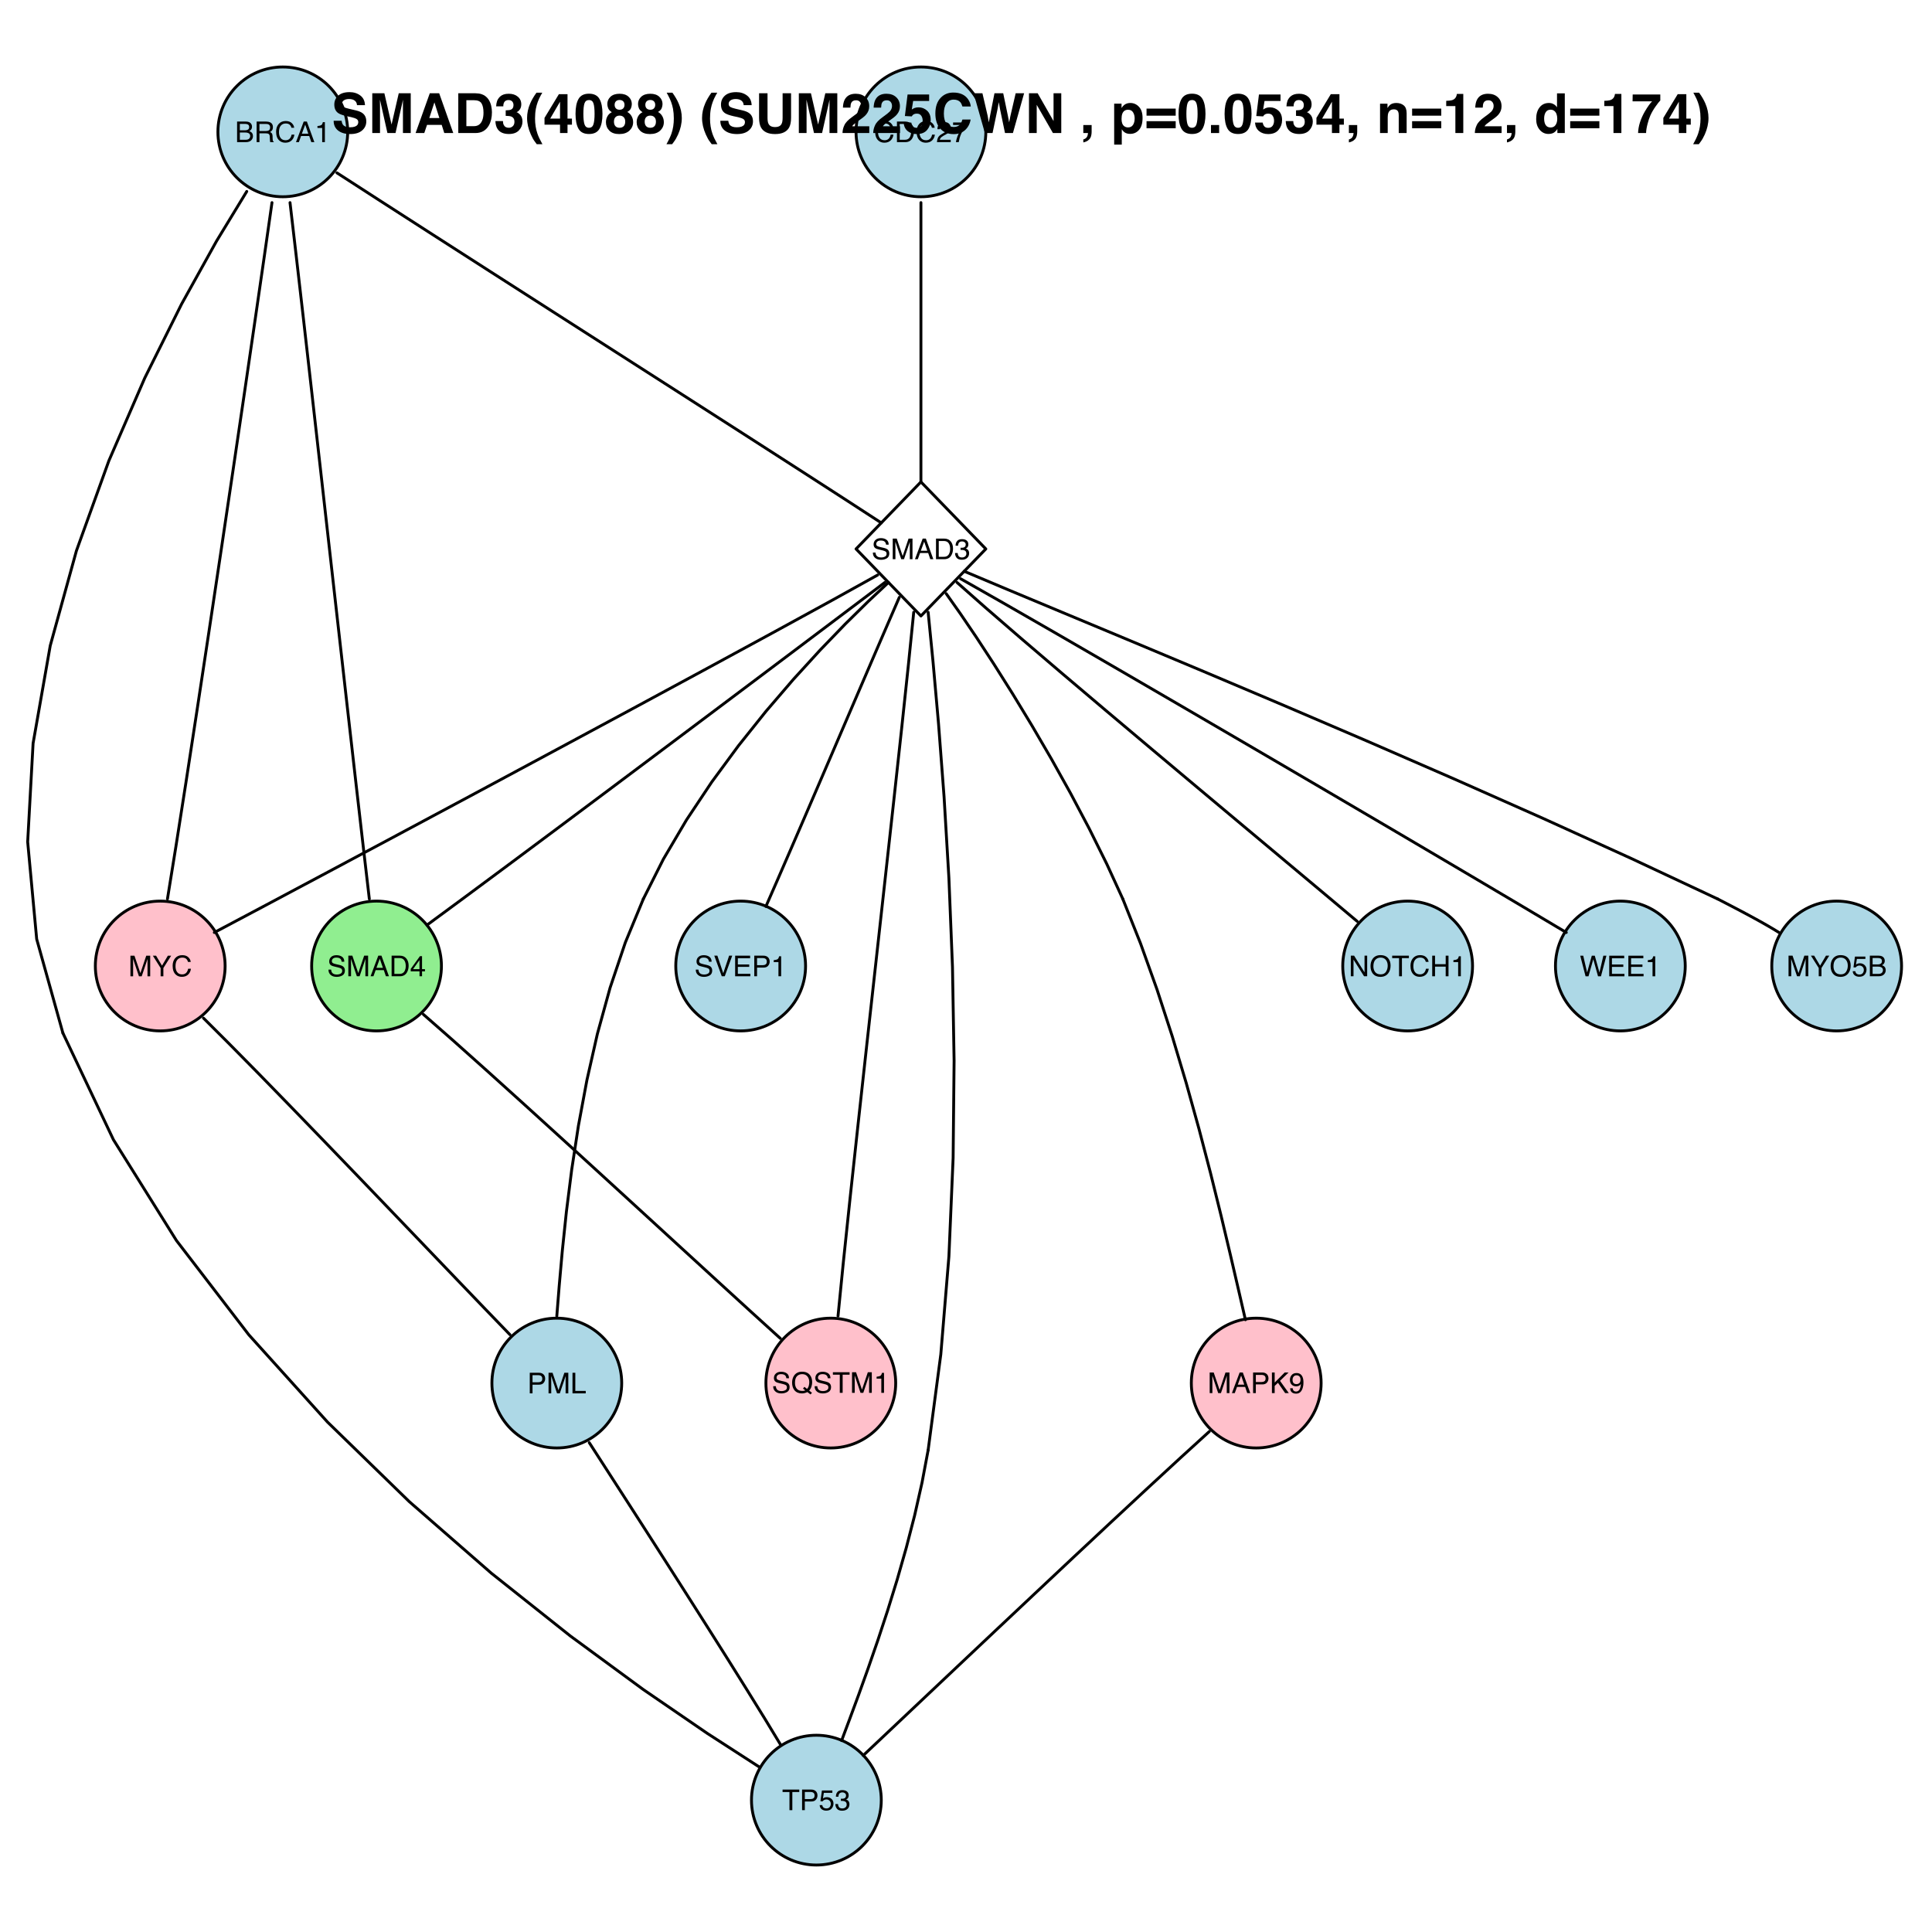 <?xml version="1.0" encoding="UTF-8"?>
<svg xmlns="http://www.w3.org/2000/svg" xmlns:xlink="http://www.w3.org/1999/xlink" width="504pt" height="504pt" viewBox="0 0 504 504" version="1.1">
<defs>
<g>
<symbol overflow="visible" id="glyph0-0">
<path style="stroke:none;" d="M 0.234 0 L 0.234 -5.375 L 4.5 -5.375 L 4.5 0 Z M 3.828 -0.672 L 3.828 -4.703 L 0.906 -4.703 L 0.906 -0.672 Z "/>
</symbol>
<symbol overflow="visible" id="glyph0-1">
<path style="stroke:none;" d="M 2.594 -3.094 C 2.895 -3.094 3.129 -3.141 3.297 -3.234 C 3.566 -3.359 3.703 -3.598 3.703 -3.953 C 3.703 -4.305 3.562 -4.539 3.281 -4.656 C 3.113 -4.727 2.875 -4.766 2.562 -4.766 L 1.266 -4.766 L 1.266 -3.094 Z M 2.828 -0.625 C 3.273 -0.625 3.594 -0.754 3.781 -1.016 C 3.906 -1.172 3.969 -1.363 3.969 -1.594 C 3.969 -1.988 3.789 -2.254 3.438 -2.391 C 3.258 -2.473 3.016 -2.516 2.703 -2.516 L 1.266 -2.516 L 1.266 -0.625 Z M 0.547 -5.375 L 2.859 -5.375 C 3.484 -5.375 3.93 -5.188 4.203 -4.812 C 4.359 -4.582 4.438 -4.32 4.438 -4.031 C 4.438 -3.695 4.336 -3.422 4.141 -3.203 C 4.047 -3.086 3.906 -2.984 3.719 -2.891 C 3.988 -2.785 4.191 -2.664 4.328 -2.531 C 4.566 -2.301 4.688 -1.977 4.688 -1.562 C 4.688 -1.219 4.578 -0.906 4.359 -0.625 C 4.035 -0.207 3.523 0 2.828 0 L 0.547 0 Z "/>
</symbol>
<symbol overflow="visible" id="glyph0-2">
<path style="stroke:none;" d="M 3.062 -2.906 C 3.406 -2.906 3.676 -2.973 3.875 -3.109 C 4.07 -3.242 4.172 -3.492 4.172 -3.859 C 4.172 -4.234 4.031 -4.492 3.75 -4.641 C 3.602 -4.711 3.406 -4.75 3.156 -4.75 L 1.391 -4.75 L 1.391 -2.906 Z M 0.656 -5.375 L 3.141 -5.375 C 3.547 -5.375 3.883 -5.312 4.156 -5.188 C 4.656 -4.957 4.906 -4.535 4.906 -3.922 C 4.906 -3.598 4.836 -3.332 4.703 -3.125 C 4.578 -2.926 4.395 -2.766 4.156 -2.641 C 4.363 -2.555 4.52 -2.441 4.625 -2.297 C 4.727 -2.16 4.789 -1.938 4.812 -1.625 L 4.828 -0.906 C 4.836 -0.695 4.852 -0.547 4.875 -0.453 C 4.926 -0.273 5.004 -0.164 5.109 -0.125 L 5.109 0 L 4.219 0 C 4.195 -0.039 4.176 -0.098 4.156 -0.172 C 4.145 -0.242 4.133 -0.391 4.125 -0.609 L 4.078 -1.5 C 4.066 -1.852 3.938 -2.086 3.688 -2.203 C 3.551 -2.266 3.336 -2.297 3.047 -2.297 L 1.391 -2.297 L 1.391 0 L 0.656 0 Z "/>
</symbol>
<symbol overflow="visible" id="glyph0-3">
<path style="stroke:none;" d="M 2.828 -5.516 C 3.516 -5.516 4.047 -5.332 4.422 -4.969 C 4.797 -4.613 5.004 -4.207 5.047 -3.75 L 4.328 -3.75 C 4.242 -4.102 4.082 -4.379 3.844 -4.578 C 3.602 -4.773 3.27 -4.875 2.844 -4.875 C 2.312 -4.875 1.883 -4.688 1.562 -4.312 C 1.238 -3.945 1.078 -3.379 1.078 -2.609 C 1.078 -1.984 1.223 -1.473 1.516 -1.078 C 1.805 -0.691 2.242 -0.5 2.828 -0.5 C 3.359 -0.5 3.766 -0.707 4.047 -1.125 C 4.191 -1.332 4.301 -1.613 4.375 -1.969 L 5.094 -1.969 C 5.031 -1.406 4.82 -0.93 4.469 -0.547 C 4.039 -0.086 3.461 0.141 2.734 0.141 C 2.109 0.141 1.586 -0.047 1.172 -0.422 C 0.609 -0.922 0.328 -1.691 0.328 -2.734 C 0.328 -3.523 0.535 -4.176 0.953 -4.688 C 1.41 -5.238 2.035 -5.516 2.828 -5.516 Z M 2.688 -5.516 Z "/>
</symbol>
<symbol overflow="visible" id="glyph0-4">
<path style="stroke:none;" d="M 3.328 -2.203 L 2.516 -4.578 L 1.641 -2.203 Z M 2.125 -5.375 L 2.953 -5.375 L 4.906 0 L 4.109 0 L 3.562 -1.609 L 1.438 -1.609 L 0.859 0 L 0.109 0 Z M 2.5 -5.375 Z "/>
</symbol>
<symbol overflow="visible" id="glyph0-5">
<path style="stroke:none;" d="M 0.719 -3.703 L 0.719 -4.203 C 1.188 -4.254 1.516 -4.332 1.703 -4.438 C 1.891 -4.551 2.031 -4.812 2.125 -5.219 L 2.656 -5.219 L 2.656 0 L 1.953 0 L 1.953 -3.703 Z "/>
</symbol>
<symbol overflow="visible" id="glyph0-6">
<path style="stroke:none;" d="M 2.625 -0.625 C 2.875 -0.625 3.078 -0.648 3.234 -0.703 C 3.516 -0.797 3.75 -0.977 3.938 -1.25 C 4.07 -1.469 4.176 -1.742 4.25 -2.078 C 4.281 -2.273 4.297 -2.461 4.297 -2.641 C 4.297 -3.305 4.16 -3.82 3.891 -4.188 C 3.629 -4.562 3.207 -4.75 2.625 -4.75 L 1.328 -4.75 L 1.328 -0.625 Z M 0.609 -5.375 L 2.781 -5.375 C 3.52 -5.375 4.094 -5.109 4.5 -4.578 C 4.863 -4.109 5.047 -3.504 5.047 -2.766 C 5.047 -2.191 4.938 -1.676 4.719 -1.219 C 4.344 -0.406 3.691 0 2.766 0 L 0.609 0 Z "/>
</symbol>
<symbol overflow="visible" id="glyph0-7">
<path style="stroke:none;" d="M 0.234 0 C 0.254 -0.445 0.344 -0.836 0.5 -1.172 C 0.664 -1.504 0.988 -1.812 1.469 -2.094 L 2.156 -2.5 C 2.477 -2.676 2.703 -2.828 2.828 -2.953 C 3.023 -3.16 3.125 -3.395 3.125 -3.656 C 3.125 -3.957 3.031 -4.195 2.844 -4.375 C 2.664 -4.562 2.426 -4.656 2.125 -4.656 C 1.664 -4.656 1.352 -4.484 1.188 -4.141 C 1.094 -3.953 1.039 -3.695 1.031 -3.375 L 0.359 -3.375 C 0.367 -3.832 0.453 -4.203 0.609 -4.484 C 0.898 -4.992 1.406 -5.25 2.125 -5.25 C 2.719 -5.25 3.156 -5.086 3.438 -4.766 C 3.719 -4.441 3.859 -4.082 3.859 -3.688 C 3.859 -3.27 3.707 -2.91 3.406 -2.609 C 3.238 -2.43 2.938 -2.223 2.5 -1.984 L 1.984 -1.703 C 1.754 -1.566 1.566 -1.441 1.422 -1.328 C 1.18 -1.117 1.031 -0.883 0.969 -0.625 L 3.828 -0.625 L 3.828 0 Z "/>
</symbol>
<symbol overflow="visible" id="glyph0-8">
<path style="stroke:none;" d="M 3.906 -5.141 L 3.906 -4.578 C 3.738 -4.41 3.516 -4.125 3.234 -3.719 C 2.961 -3.312 2.719 -2.875 2.5 -2.406 C 2.289 -1.957 2.129 -1.547 2.016 -1.172 C 1.953 -0.922 1.863 -0.531 1.75 0 L 1.016 0 C 1.18 -1 1.547 -1.992 2.109 -2.984 C 2.441 -3.566 2.797 -4.066 3.172 -4.484 L 0.281 -4.484 L 0.281 -5.141 Z "/>
</symbol>
<symbol overflow="visible" id="glyph0-9">
<path style="stroke:none;" d="M 1.047 -1.734 C 1.066 -1.43 1.141 -1.18 1.266 -0.984 C 1.504 -0.629 1.926 -0.453 2.531 -0.453 C 2.812 -0.453 3.062 -0.492 3.281 -0.578 C 3.719 -0.723 3.938 -0.992 3.938 -1.391 C 3.938 -1.68 3.844 -1.891 3.656 -2.016 C 3.469 -2.129 3.176 -2.234 2.781 -2.328 L 2.062 -2.5 C 1.582 -2.602 1.242 -2.719 1.047 -2.844 C 0.711 -3.07 0.547 -3.41 0.547 -3.859 C 0.547 -4.336 0.711 -4.727 1.047 -5.031 C 1.379 -5.344 1.848 -5.5 2.453 -5.5 C 3.016 -5.5 3.492 -5.363 3.891 -5.094 C 4.285 -4.82 4.484 -4.391 4.484 -3.797 L 3.797 -3.797 C 3.766 -4.078 3.688 -4.297 3.562 -4.453 C 3.344 -4.734 2.969 -4.875 2.438 -4.875 C 2.008 -4.875 1.703 -4.781 1.516 -4.594 C 1.328 -4.414 1.234 -4.207 1.234 -3.969 C 1.234 -3.707 1.344 -3.52 1.562 -3.406 C 1.707 -3.32 2.031 -3.223 2.531 -3.109 L 3.281 -2.938 C 3.645 -2.852 3.926 -2.738 4.125 -2.594 C 4.469 -2.344 4.641 -1.977 4.641 -1.5 C 4.641 -0.906 4.422 -0.477 3.984 -0.219 C 3.555 0.031 3.055 0.156 2.484 0.156 C 1.816 0.156 1.297 -0.016 0.922 -0.359 C 0.535 -0.691 0.348 -1.148 0.359 -1.734 Z M 2.516 -5.516 Z "/>
</symbol>
<symbol overflow="visible" id="glyph0-10">
<path style="stroke:none;" d="M 0.547 -5.375 L 1.594 -5.375 L 3.141 -0.828 L 4.672 -5.375 L 5.703 -5.375 L 5.703 0 L 5 0 L 5 -3.172 C 5 -3.273 5 -3.453 5 -3.703 C 5.008 -3.961 5.016 -4.238 5.016 -4.531 L 3.484 0 L 2.766 0 L 1.234 -4.531 L 1.234 -4.359 C 1.234 -4.234 1.234 -4.035 1.234 -3.766 C 1.242 -3.492 1.25 -3.297 1.25 -3.172 L 1.25 0 L 0.547 0 Z "/>
</symbol>
<symbol overflow="visible" id="glyph0-11">
<path style="stroke:none;" d="M 1.938 0.141 C 1.32 0.141 0.875 -0.023 0.594 -0.359 C 0.312 -0.703 0.172 -1.117 0.172 -1.609 L 0.859 -1.609 C 0.891 -1.266 0.957 -1.02 1.062 -0.875 C 1.227 -0.594 1.535 -0.453 1.984 -0.453 C 2.328 -0.453 2.602 -0.547 2.812 -0.734 C 3.02 -0.922 3.125 -1.16 3.125 -1.453 C 3.125 -1.805 3.016 -2.055 2.797 -2.203 C 2.578 -2.348 2.27 -2.422 1.875 -2.422 C 1.832 -2.422 1.785 -2.422 1.734 -2.422 C 1.691 -2.422 1.648 -2.422 1.609 -2.422 L 1.609 -3 C 1.672 -2.988 1.723 -2.984 1.766 -2.984 C 1.816 -2.984 1.867 -2.984 1.922 -2.984 C 2.172 -2.984 2.375 -3.02 2.531 -3.094 C 2.812 -3.227 2.953 -3.473 2.953 -3.828 C 2.953 -4.086 2.859 -4.285 2.672 -4.422 C 2.484 -4.566 2.27 -4.641 2.031 -4.641 C 1.594 -4.641 1.289 -4.492 1.125 -4.203 C 1.031 -4.047 0.977 -3.816 0.969 -3.516 L 0.312 -3.516 C 0.312 -3.898 0.391 -4.234 0.547 -4.516 C 0.816 -4.992 1.285 -5.234 1.953 -5.234 C 2.492 -5.234 2.91 -5.113 3.203 -4.875 C 3.492 -4.645 3.641 -4.305 3.641 -3.859 C 3.641 -3.535 3.551 -3.27 3.375 -3.062 C 3.27 -2.945 3.129 -2.852 2.953 -2.781 C 3.234 -2.707 3.453 -2.562 3.609 -2.344 C 3.766 -2.125 3.844 -1.859 3.844 -1.547 C 3.844 -1.047 3.676 -0.641 3.344 -0.328 C 3.008 -0.016 2.539 0.141 1.938 0.141 Z "/>
</symbol>
<symbol overflow="visible" id="glyph0-12">
<path style="stroke:none;" d="M 2.469 -1.859 L 2.469 -4.219 L 0.797 -1.859 Z M 2.484 0 L 2.484 -1.281 L 0.188 -1.281 L 0.188 -1.922 L 2.594 -5.25 L 3.141 -5.25 L 3.141 -1.859 L 3.906 -1.859 L 3.906 -1.281 L 3.141 -1.281 L 3.141 0 Z "/>
</symbol>
<symbol overflow="visible" id="glyph0-13">
<path style="stroke:none;" d="M 0.156 -5.375 L 1 -5.375 L 2.547 -2.781 L 4.078 -5.375 L 4.938 -5.375 L 2.906 -2.156 L 2.906 0 L 2.188 0 L 2.188 -2.156 Z M 2.547 -5.375 Z "/>
</symbol>
<symbol overflow="visible" id="glyph0-14">
<path style="stroke:none;" d="M 0.562 -5.375 L 1.422 -5.375 L 4.141 -1.016 L 4.141 -5.375 L 4.828 -5.375 L 4.828 0 L 4.016 0 L 1.266 -4.344 L 1.266 0 L 0.562 0 Z M 2.656 -5.375 Z "/>
</symbol>
<symbol overflow="visible" id="glyph0-15">
<path style="stroke:none;" d="M 2.891 -5.516 C 3.836 -5.516 4.535 -5.207 4.984 -4.594 C 5.348 -4.125 5.531 -3.52 5.531 -2.781 C 5.531 -1.977 5.328 -1.312 4.922 -0.781 C 4.441 -0.156 3.758 0.156 2.875 0.156 C 2.051 0.156 1.398 -0.113 0.922 -0.656 C 0.504 -1.188 0.297 -1.852 0.297 -2.656 C 0.297 -3.383 0.473 -4.004 0.828 -4.516 C 1.297 -5.18 1.984 -5.516 2.891 -5.516 Z M 2.953 -0.5 C 3.598 -0.5 4.062 -0.727 4.344 -1.188 C 4.633 -1.645 4.781 -2.172 4.781 -2.766 C 4.781 -3.398 4.613 -3.91 4.281 -4.297 C 3.957 -4.68 3.508 -4.875 2.938 -4.875 C 2.375 -4.875 1.914 -4.68 1.562 -4.297 C 1.219 -3.91 1.047 -3.348 1.047 -2.609 C 1.047 -2.016 1.195 -1.516 1.5 -1.109 C 1.801 -0.703 2.285 -0.5 2.953 -0.5 Z M 2.906 -5.516 Z "/>
</symbol>
<symbol overflow="visible" id="glyph0-16">
<path style="stroke:none;" d="M 4.484 -5.375 L 4.484 -4.734 L 2.672 -4.734 L 2.672 0 L 1.922 0 L 1.922 -4.734 L 0.125 -4.734 L 0.125 -5.375 Z "/>
</symbol>
<symbol overflow="visible" id="glyph0-17">
<path style="stroke:none;" d="M 0.594 -5.375 L 1.328 -5.375 L 1.328 -3.156 L 4.109 -3.156 L 4.109 -5.375 L 4.844 -5.375 L 4.844 0 L 4.109 0 L 4.109 -2.516 L 1.328 -2.516 L 1.328 0 L 0.594 0 Z "/>
</symbol>
<symbol overflow="visible" id="glyph0-18">
<path style="stroke:none;" d="M 0.641 -5.375 L 3.062 -5.375 C 3.531 -5.375 3.91 -5.238 4.203 -4.969 C 4.504 -4.695 4.656 -4.316 4.656 -3.828 C 4.656 -3.41 4.52 -3.047 4.25 -2.734 C 3.988 -2.422 3.594 -2.266 3.062 -2.266 L 1.359 -2.266 L 1.359 0 L 0.641 0 Z M 3.906 -3.828 C 3.906 -4.223 3.758 -4.488 3.469 -4.625 C 3.312 -4.707 3.094 -4.75 2.812 -4.75 L 1.359 -4.75 L 1.359 -2.891 L 2.812 -2.891 C 3.133 -2.891 3.395 -2.957 3.594 -3.094 C 3.801 -3.227 3.906 -3.473 3.906 -3.828 Z "/>
</symbol>
<symbol overflow="visible" id="glyph0-19">
<path style="stroke:none;" d="M 0.562 -5.375 L 1.297 -5.375 L 1.297 -0.641 L 4.016 -0.641 L 4.016 0 L 0.562 0 Z "/>
</symbol>
<symbol overflow="visible" id="glyph0-20">
<path style="stroke:none;" d="M 0.562 -5.375 L 1.281 -5.375 L 1.281 -2.75 L 3.891 -5.375 L 4.906 -5.375 L 2.672 -3.203 L 4.969 0 L 4.016 0 L 2.141 -2.688 L 1.281 -1.875 L 1.281 0 L 0.562 0 Z "/>
</symbol>
<symbol overflow="visible" id="glyph0-21">
<path style="stroke:none;" d="M 1 -1.266 C 1.008 -0.898 1.148 -0.648 1.422 -0.516 C 1.547 -0.441 1.695 -0.406 1.875 -0.406 C 2.188 -0.406 2.453 -0.535 2.672 -0.797 C 2.891 -1.055 3.047 -1.586 3.141 -2.391 C 2.992 -2.16 2.812 -2 2.594 -1.906 C 2.383 -1.812 2.156 -1.766 1.906 -1.766 C 1.395 -1.766 0.992 -1.922 0.703 -2.234 C 0.41 -2.547 0.266 -2.953 0.266 -3.453 C 0.266 -3.922 0.41 -4.332 0.703 -4.688 C 0.992 -5.051 1.422 -5.234 1.984 -5.234 C 2.742 -5.234 3.27 -4.891 3.562 -4.203 C 3.719 -3.828 3.797 -3.359 3.797 -2.797 C 3.797 -2.148 3.703 -1.582 3.516 -1.094 C 3.191 -0.27 2.648 0.141 1.891 0.141 C 1.379 0.141 0.988 0.008 0.719 -0.25 C 0.457 -0.52 0.328 -0.859 0.328 -1.266 Z M 1.984 -2.344 C 2.242 -2.344 2.484 -2.426 2.703 -2.594 C 2.922 -2.77 3.031 -3.07 3.031 -3.5 C 3.031 -3.883 2.93 -4.172 2.734 -4.359 C 2.547 -4.547 2.301 -4.641 2 -4.641 C 1.676 -4.641 1.422 -4.531 1.234 -4.312 C 1.047 -4.102 0.953 -3.816 0.953 -3.453 C 0.953 -3.109 1.035 -2.836 1.203 -2.641 C 1.367 -2.441 1.629 -2.344 1.984 -2.344 Z "/>
</symbol>
<symbol overflow="visible" id="glyph0-22">
<path style="stroke:none;" d="M 0.922 -1.328 C 0.961 -0.953 1.141 -0.695 1.453 -0.562 C 1.609 -0.488 1.785 -0.453 1.984 -0.453 C 2.379 -0.453 2.672 -0.57 2.859 -0.812 C 3.047 -1.062 3.141 -1.336 3.141 -1.641 C 3.141 -2.004 3.023 -2.285 2.797 -2.484 C 2.578 -2.691 2.312 -2.797 2 -2.797 C 1.77 -2.797 1.57 -2.75 1.406 -2.656 C 1.25 -2.57 1.113 -2.453 1 -2.297 L 0.438 -2.328 L 0.828 -5.141 L 3.547 -5.141 L 3.547 -4.516 L 1.328 -4.516 L 1.094 -3.062 C 1.219 -3.145 1.336 -3.211 1.453 -3.266 C 1.641 -3.348 1.863 -3.391 2.125 -3.391 C 2.602 -3.391 3.008 -3.234 3.344 -2.922 C 3.676 -2.609 3.844 -2.219 3.844 -1.75 C 3.844 -1.25 3.688 -0.812 3.375 -0.438 C 3.07 -0.062 2.586 0.125 1.922 0.125 C 1.492 0.125 1.113 0.004 0.781 -0.234 C 0.457 -0.473 0.273 -0.836 0.234 -1.328 Z "/>
</symbol>
<symbol overflow="visible" id="glyph0-23">
<path style="stroke:none;" d="M 0.922 -5.375 L 1.938 -1 L 3.156 -5.375 L 3.938 -5.375 L 5.156 -1 L 6.172 -5.375 L 6.969 -5.375 L 5.547 0 L 4.781 0 L 3.547 -4.453 L 2.297 0 L 1.531 0 L 0.141 -5.375 Z "/>
</symbol>
<symbol overflow="visible" id="glyph0-24">
<path style="stroke:none;" d="M 0.641 -5.375 L 4.547 -5.375 L 4.547 -4.703 L 1.344 -4.703 L 1.344 -3.078 L 4.312 -3.078 L 4.312 -2.453 L 1.344 -2.453 L 1.344 -0.641 L 4.609 -0.641 L 4.609 0 L 0.641 0 Z M 2.625 -5.375 Z "/>
</symbol>
<symbol overflow="visible" id="glyph0-25">
<path style="stroke:none;" d="M 5.484 -0.016 L 5.109 0.422 L 4.281 -0.203 C 4.082 -0.098 3.863 -0.016 3.625 0.047 C 3.395 0.117 3.145 0.156 2.875 0.156 C 2.039 0.156 1.391 -0.113 0.922 -0.656 C 0.504 -1.188 0.297 -1.852 0.297 -2.656 C 0.297 -3.383 0.473 -4.004 0.828 -4.516 C 1.297 -5.18 1.984 -5.516 2.891 -5.516 C 3.836 -5.516 4.535 -5.207 4.984 -4.594 C 5.348 -4.125 5.531 -3.52 5.531 -2.781 C 5.531 -2.438 5.484 -2.102 5.391 -1.781 C 5.266 -1.289 5.051 -0.895 4.75 -0.594 Z M 2.969 -0.5 C 3.113 -0.5 3.25 -0.508 3.375 -0.531 C 3.508 -0.551 3.629 -0.586 3.734 -0.641 L 3.141 -1.109 L 3.516 -1.562 L 4.203 -1.016 C 4.43 -1.266 4.582 -1.547 4.656 -1.859 C 4.738 -2.172 4.781 -2.473 4.781 -2.766 C 4.781 -3.398 4.613 -3.91 4.281 -4.297 C 3.957 -4.68 3.508 -4.875 2.938 -4.875 C 2.352 -4.875 1.891 -4.688 1.547 -4.312 C 1.211 -3.945 1.047 -3.379 1.047 -2.609 C 1.047 -1.961 1.207 -1.445 1.531 -1.062 C 1.852 -0.688 2.332 -0.5 2.969 -0.5 Z "/>
</symbol>
<symbol overflow="visible" id="glyph0-26">
<path style="stroke:none;" d="M 1 -5.375 L 2.531 -0.797 L 4.062 -5.375 L 4.875 -5.375 L 2.922 0 L 2.141 0 L 0.188 -5.375 Z "/>
</symbol>
<symbol overflow="visible" id="glyph1-0">
<path style="stroke:none;" d="M 1.078 0 L 1.078 -10.375 L 9.438 -10.375 L 9.438 0 Z M 8.141 -1.297 L 8.141 -9.078 L 2.375 -9.078 L 2.375 -1.297 Z "/>
</symbol>
<symbol overflow="visible" id="glyph1-1">
<path style="stroke:none;" d="M 2.672 -3.203 C 2.734 -2.723 2.859 -2.367 3.047 -2.141 C 3.398 -1.711 4.004 -1.5 4.859 -1.5 C 5.367 -1.5 5.785 -1.555 6.109 -1.672 C 6.711 -1.879 7.016 -2.281 7.016 -2.875 C 7.016 -3.219 6.863 -3.484 6.562 -3.672 C 6.258 -3.848 5.789 -4.008 5.156 -4.156 L 4.047 -4.391 C 2.973 -4.641 2.227 -4.906 1.812 -5.188 C 1.113 -5.664 0.766 -6.414 0.766 -7.438 C 0.766 -8.363 1.102 -9.133 1.781 -9.75 C 2.457 -10.363 3.445 -10.672 4.75 -10.672 C 5.844 -10.672 6.773 -10.379 7.547 -9.797 C 8.316 -9.223 8.723 -8.383 8.766 -7.281 L 6.688 -7.281 C 6.645 -7.906 6.367 -8.348 5.859 -8.609 C 5.523 -8.785 5.109 -8.875 4.609 -8.875 C 4.047 -8.875 3.598 -8.758 3.266 -8.531 C 2.93 -8.301 2.766 -7.988 2.766 -7.594 C 2.766 -7.219 2.93 -6.941 3.266 -6.766 C 3.473 -6.641 3.922 -6.492 4.609 -6.328 L 6.406 -5.906 C 7.188 -5.719 7.773 -5.469 8.172 -5.156 C 8.797 -4.664 9.109 -3.957 9.109 -3.031 C 9.109 -2.082 8.742 -1.297 8.016 -0.672 C 7.285 -0.047 6.258 0.266 4.938 0.266 C 3.594 0.266 2.531 -0.039 1.75 -0.656 C 0.977 -1.27 0.594 -2.117 0.594 -3.203 Z M 4.766 -10.688 Z "/>
</symbol>
<symbol overflow="visible" id="glyph1-2">
<path style="stroke:none;" d="M 7.969 -10.375 L 11.094 -10.375 L 11.094 0 L 9.062 0 L 9.062 -7.016 C 9.062 -7.211 9.062 -7.492 9.062 -7.859 C 9.07 -8.223 9.078 -8.504 9.078 -8.703 L 7.125 0 L 5.016 0 L 3.062 -8.703 C 3.062 -8.504 3.062 -8.223 3.062 -7.859 C 3.07 -7.492 3.078 -7.211 3.078 -7.016 L 3.078 0 L 1.062 0 L 1.062 -10.375 L 4.219 -10.375 L 6.094 -2.219 Z "/>
</symbol>
<symbol overflow="visible" id="glyph1-3">
<path style="stroke:none;" d="M 3.938 -3.922 L 6.562 -3.922 L 5.266 -8 Z M 4.062 -10.375 L 6.516 -10.375 L 10.188 0 L 7.844 0 L 7.172 -2.125 L 3.344 -2.125 L 2.625 0 L 0.359 0 Z M 5.281 -10.375 Z "/>
</symbol>
<symbol overflow="visible" id="glyph1-4">
<path style="stroke:none;" d="M 3.203 -8.562 L 3.203 -1.797 L 5.203 -1.797 C 6.223 -1.797 6.938 -2.301 7.344 -3.312 C 7.562 -3.863 7.672 -4.523 7.672 -5.297 C 7.672 -6.348 7.504 -7.156 7.172 -7.719 C 6.836 -8.281 6.18 -8.562 5.203 -8.562 Z M 5.562 -10.375 C 6.207 -10.363 6.742 -10.285 7.172 -10.141 C 7.898 -9.898 8.488 -9.461 8.938 -8.828 C 9.289 -8.305 9.535 -7.742 9.672 -7.141 C 9.805 -6.547 9.875 -5.977 9.875 -5.438 C 9.875 -4.062 9.598 -2.895 9.047 -1.938 C 8.285 -0.645 7.125 0 5.562 0 L 1.094 0 L 1.094 -10.375 Z "/>
</symbol>
<symbol overflow="visible" id="glyph1-5">
<path style="stroke:none;" d="M 2.344 -3.125 C 2.344 -2.719 2.41 -2.383 2.547 -2.125 C 2.785 -1.625 3.227 -1.375 3.875 -1.375 C 4.27 -1.375 4.613 -1.508 4.906 -1.781 C 5.195 -2.051 5.344 -2.441 5.344 -2.953 C 5.344 -3.617 5.07 -4.066 4.531 -4.297 C 4.219 -4.422 3.727 -4.484 3.062 -4.484 L 3.062 -5.922 C 3.719 -5.93 4.176 -5.992 4.438 -6.109 C 4.875 -6.305 5.094 -6.703 5.094 -7.297 C 5.094 -7.691 4.977 -8.008 4.75 -8.25 C 4.531 -8.488 4.211 -8.609 3.797 -8.609 C 3.328 -8.609 2.977 -8.457 2.75 -8.156 C 2.531 -7.863 2.426 -7.469 2.438 -6.969 L 0.562 -6.969 C 0.582 -7.469 0.672 -7.945 0.828 -8.406 C 0.984 -8.801 1.238 -9.172 1.594 -9.516 C 1.852 -9.754 2.164 -9.938 2.531 -10.062 C 2.895 -10.188 3.336 -10.25 3.859 -10.25 C 4.836 -10.25 5.625 -9.992 6.219 -9.484 C 6.82 -8.984 7.125 -8.312 7.125 -7.469 C 7.125 -6.863 6.941 -6.352 6.578 -5.938 C 6.359 -5.688 6.125 -5.516 5.875 -5.422 C 6.062 -5.422 6.328 -5.258 6.672 -4.938 C 7.18 -4.469 7.438 -3.82 7.438 -3 C 7.438 -2.133 7.133 -1.375 6.531 -0.719 C 5.938 -0.07 5.055 0.25 3.891 0.25 C 2.441 0.25 1.438 -0.219 0.875 -1.156 C 0.57 -1.656 0.406 -2.312 0.375 -3.125 Z "/>
</symbol>
<symbol overflow="visible" id="glyph1-6">
<path style="stroke:none;" d="M 1.453 -7.75 C 1.816 -8.613 2.359 -9.539 3.078 -10.531 L 4.594 -10.531 L 4.156 -9.75 C 3.562 -8.664 3.148 -7.531 2.922 -6.344 C 2.773 -5.562 2.703 -4.711 2.703 -3.797 C 2.703 -2.359 2.91 -1.039 3.328 0.156 C 3.566 0.875 4 1.789 4.625 2.906 L 3.141 2.906 L 2.641 2.219 C 2.316 1.812 1.973 1.195 1.609 0.375 C 0.953 -1.082 0.625 -2.516 0.625 -3.922 C 0.625 -5.211 0.898 -6.488 1.453 -7.75 Z "/>
</symbol>
<symbol overflow="visible" id="glyph1-7">
<path style="stroke:none;" d="M 7.531 -2.188 L 6.375 -2.188 L 6.375 0 L 4.422 0 L 4.422 -2.188 L 0.375 -2.188 L 0.375 -3.953 L 4.125 -10.141 L 6.375 -10.141 L 6.375 -3.766 L 7.531 -3.766 Z M 4.422 -3.766 L 4.422 -8.172 L 1.859 -3.766 Z "/>
</symbol>
<symbol overflow="visible" id="glyph1-8">
<path style="stroke:none;" d="M 2.5 -5 C 2.5 -3.832 2.594 -2.938 2.781 -2.312 C 2.977 -1.688 3.375 -1.375 3.969 -1.375 C 4.562 -1.375 4.953 -1.688 5.141 -2.312 C 5.328 -2.938 5.422 -3.832 5.422 -5 C 5.422 -6.227 5.328 -7.133 5.141 -7.719 C 4.953 -8.312 4.562 -8.609 3.969 -8.609 C 3.375 -8.609 2.977 -8.312 2.781 -7.719 C 2.594 -7.133 2.5 -6.227 2.5 -5 Z M 3.969 -10.266 C 5.27 -10.266 6.18 -9.805 6.703 -8.891 C 7.223 -7.984 7.484 -6.688 7.484 -5 C 7.484 -3.312 7.223 -2.016 6.703 -1.109 C 6.18 -0.203 5.27 0.25 3.969 0.25 C 2.664 0.25 1.754 -0.203 1.234 -1.109 C 0.711 -2.016 0.453 -3.312 0.453 -5 C 0.453 -6.688 0.711 -7.984 1.234 -8.891 C 1.754 -9.805 2.664 -10.266 3.969 -10.266 Z "/>
</symbol>
<symbol overflow="visible" id="glyph1-9">
<path style="stroke:none;" d="M 2.469 -2.969 C 2.469 -2.457 2.598 -2.062 2.859 -1.781 C 3.117 -1.508 3.477 -1.375 3.938 -1.375 C 4.395 -1.375 4.754 -1.508 5.016 -1.781 C 5.273 -2.062 5.406 -2.457 5.406 -2.969 C 5.406 -3.488 5.27 -3.879 5 -4.141 C 4.738 -4.41 4.383 -4.547 3.938 -4.547 C 3.477 -4.547 3.117 -4.41 2.859 -4.141 C 2.598 -3.879 2.469 -3.488 2.469 -2.969 Z M 0.375 -2.828 C 0.375 -3.398 0.504 -3.914 0.766 -4.375 C 1.023 -4.844 1.406 -5.195 1.906 -5.438 C 1.414 -5.758 1.098 -6.109 0.953 -6.484 C 0.805 -6.867 0.734 -7.227 0.734 -7.562 C 0.734 -8.312 1.008 -8.945 1.562 -9.469 C 2.125 -9.988 2.914 -10.25 3.938 -10.25 C 4.945 -10.25 5.727 -9.988 6.281 -9.469 C 6.844 -8.945 7.125 -8.312 7.125 -7.562 C 7.125 -7.227 7.051 -6.867 6.906 -6.484 C 6.758 -6.109 6.441 -5.781 5.953 -5.5 C 6.453 -5.219 6.828 -4.844 7.078 -4.375 C 7.336 -3.914 7.469 -3.398 7.469 -2.828 C 7.469 -1.973 7.148 -1.242 6.516 -0.641 C 5.879 -0.035 4.988 0.266 3.844 0.266 C 2.707 0.266 1.844 -0.035 1.25 -0.641 C 0.664 -1.242 0.375 -1.973 0.375 -2.828 Z M 2.641 -7.344 C 2.641 -6.969 2.754 -6.66 2.984 -6.422 C 3.211 -6.191 3.531 -6.078 3.938 -6.078 C 4.344 -6.078 4.656 -6.191 4.875 -6.422 C 5.102 -6.66 5.219 -6.969 5.219 -7.344 C 5.219 -7.75 5.102 -8.062 4.875 -8.281 C 4.656 -8.508 4.344 -8.625 3.938 -8.625 C 3.531 -8.625 3.211 -8.508 2.984 -8.281 C 2.754 -8.062 2.641 -7.75 2.641 -7.344 Z "/>
</symbol>
<symbol overflow="visible" id="glyph1-10">
<path style="stroke:none;" d="M 1.688 -10.531 C 2.406 -9.539 2.945 -8.613 3.312 -7.75 C 3.863 -6.488 4.141 -5.211 4.141 -3.922 C 4.141 -2.516 3.816 -1.082 3.172 0.375 C 2.797 1.195 2.445 1.812 2.125 2.219 L 1.625 2.906 L 0.141 2.906 C 0.766 1.789 1.195 0.875 1.438 0.156 C 1.852 -1.039 2.062 -2.359 2.062 -3.797 C 2.062 -4.711 1.988 -5.562 1.844 -6.344 C 1.613 -7.531 1.203 -8.664 0.609 -9.75 L 0.188 -10.531 Z "/>
</symbol>
<symbol overflow="visible" id="glyph1-11">
<path style="stroke:none;" d=""/>
</symbol>
<symbol overflow="visible" id="glyph1-12">
<path style="stroke:none;" d="M 1.094 -10.375 L 3.297 -10.375 L 3.297 -4 C 3.297 -3.281 3.379 -2.758 3.547 -2.438 C 3.816 -1.852 4.391 -1.562 5.266 -1.562 C 6.141 -1.562 6.711 -1.852 6.984 -2.438 C 7.148 -2.758 7.234 -3.281 7.234 -4 L 7.234 -10.375 L 9.438 -10.375 L 9.438 -4 C 9.438 -2.895 9.266 -2.035 8.922 -1.422 C 8.285 -0.297 7.066 0.266 5.266 0.266 C 3.473 0.266 2.254 -0.297 1.609 -1.422 C 1.266 -2.035 1.094 -2.895 1.094 -4 Z M 5.266 -10.375 Z "/>
</symbol>
<symbol overflow="visible" id="glyph1-13">
<path style="stroke:none;" d="M 0.453 0 C 0.473 -0.727 0.629 -1.395 0.922 -2 C 1.203 -2.688 1.879 -3.41 2.953 -4.172 C 3.867 -4.828 4.461 -5.297 4.734 -5.578 C 5.148 -6.023 5.359 -6.516 5.359 -7.047 C 5.359 -7.484 5.238 -7.844 5 -8.125 C 4.77 -8.406 4.43 -8.547 3.984 -8.547 C 3.367 -8.547 2.953 -8.32 2.734 -7.875 C 2.609 -7.613 2.535 -7.195 2.516 -6.625 L 0.562 -6.625 C 0.594 -7.488 0.75 -8.188 1.031 -8.719 C 1.57 -9.738 2.523 -10.25 3.891 -10.25 C 4.961 -10.25 5.816 -9.945 6.453 -9.344 C 7.098 -8.75 7.422 -7.961 7.422 -6.984 C 7.422 -6.223 7.191 -5.551 6.734 -4.969 C 6.441 -4.57 5.957 -4.141 5.281 -3.672 L 4.484 -3.094 C 3.984 -2.738 3.641 -2.477 3.453 -2.312 C 3.266 -2.156 3.109 -1.973 2.984 -1.766 L 7.438 -1.766 L 7.438 0 Z "/>
</symbol>
<symbol overflow="visible" id="glyph1-14">
<path style="stroke:none;" d="M 2.375 -2.734 C 2.457 -2.297 2.609 -1.957 2.828 -1.719 C 3.055 -1.477 3.383 -1.359 3.812 -1.359 C 4.312 -1.359 4.691 -1.531 4.953 -1.875 C 5.211 -2.227 5.344 -2.672 5.344 -3.203 C 5.344 -3.723 5.219 -4.16 4.969 -4.516 C 4.727 -4.879 4.352 -5.062 3.844 -5.062 C 3.594 -5.062 3.379 -5.031 3.203 -4.969 C 2.891 -4.852 2.656 -4.645 2.5 -4.344 L 0.703 -4.438 L 1.406 -10.062 L 7.031 -10.062 L 7.031 -8.359 L 2.859 -8.359 L 2.5 -6.141 C 2.812 -6.336 3.051 -6.469 3.219 -6.531 C 3.508 -6.645 3.863 -6.703 4.281 -6.703 C 5.125 -6.703 5.859 -6.414 6.484 -5.844 C 7.117 -5.281 7.438 -4.457 7.438 -3.375 C 7.438 -2.426 7.133 -1.582 6.531 -0.844 C 5.926 -0.102 5.02 0.266 3.812 0.266 C 2.844 0.266 2.047 0.004 1.422 -0.516 C 0.797 -1.035 0.445 -1.773 0.375 -2.734 Z "/>
</symbol>
<symbol overflow="visible" id="glyph1-15">
<path style="stroke:none;" d="M 0.641 -5.094 C 0.641 -6.906 1.129 -8.301 2.109 -9.281 C 2.953 -10.133 4.023 -10.562 5.328 -10.562 C 7.066 -10.562 8.344 -9.988 9.156 -8.844 C 9.594 -8.207 9.832 -7.566 9.875 -6.922 L 7.703 -6.922 C 7.555 -7.41 7.375 -7.785 7.156 -8.047 C 6.758 -8.492 6.176 -8.719 5.406 -8.719 C 4.625 -8.719 4.004 -8.398 3.547 -7.766 C 3.086 -7.129 2.859 -6.227 2.859 -5.062 C 2.859 -3.895 3.098 -3.02 3.578 -2.438 C 4.066 -1.863 4.68 -1.578 5.422 -1.578 C 6.18 -1.578 6.758 -1.828 7.156 -2.328 C 7.375 -2.598 7.555 -3 7.703 -3.531 L 9.844 -3.531 C 9.656 -2.406 9.176 -1.488 8.406 -0.781 C 7.633 -0.07 6.645 0.281 5.438 0.281 C 3.945 0.281 2.773 -0.191 1.922 -1.141 C 1.066 -2.109 0.641 -3.426 0.641 -5.094 Z M 5.266 -10.688 Z "/>
</symbol>
<symbol overflow="visible" id="glyph1-16">
<path style="stroke:none;" d="M 2.516 -10.375 L 3.891 -4.438 L 4.172 -2.781 L 4.484 -4.391 L 5.656 -10.375 L 7.938 -10.375 L 9.172 -4.438 L 9.484 -2.781 L 9.797 -4.375 L 11.188 -10.375 L 13.391 -10.375 L 10.469 0 L 8.406 0 L 7.141 -6.062 L 6.781 -8.062 L 6.422 -6.062 L 5.156 0 L 3.156 0 L 0.219 -10.375 Z "/>
</symbol>
<symbol overflow="visible" id="glyph1-17">
<path style="stroke:none;" d="M 1.062 -10.375 L 3.328 -10.375 L 7.469 -3.125 L 7.469 -10.375 L 9.484 -10.375 L 9.484 0 L 7.312 0 L 3.078 -7.359 L 3.078 0 L 1.062 0 Z M 5.359 -10.391 Z "/>
</symbol>
<symbol overflow="visible" id="glyph1-18">
<path style="stroke:none;" d="M 0.828 1.672 C 1.234 1.555 1.531 1.363 1.719 1.094 C 1.906 0.832 2.016 0.469 2.047 0 L 0.828 0 L 0.828 -2.094 L 3 -2.094 L 3 -0.281 C 3 0.039 2.957 0.375 2.875 0.719 C 2.789 1.062 2.633 1.363 2.406 1.625 C 2.156 1.895 1.859 2.098 1.516 2.234 C 1.18 2.367 0.953 2.438 0.828 2.438 Z "/>
</symbol>
<symbol overflow="visible" id="glyph1-19">
<path style="stroke:none;" d="M 6.219 -3.828 C 6.219 -4.422 6.082 -4.941 5.812 -5.391 C 5.539 -5.848 5.102 -6.078 4.5 -6.078 C 3.77 -6.078 3.27 -5.734 3 -5.047 C 2.863 -4.68 2.797 -4.219 2.797 -3.656 C 2.797 -2.77 3.031 -2.145 3.5 -1.781 C 3.781 -1.57 4.113 -1.469 4.5 -1.469 C 5.062 -1.469 5.488 -1.68 5.781 -2.109 C 6.07 -2.535 6.219 -3.109 6.219 -3.828 Z M 5.078 -7.844 C 5.973 -7.844 6.727 -7.508 7.344 -6.844 C 7.969 -6.188 8.281 -5.219 8.281 -3.938 C 8.281 -2.582 7.977 -1.551 7.375 -0.844 C 6.77 -0.133 5.988 0.219 5.031 0.219 C 4.414 0.219 3.91 0.066 3.516 -0.234 C 3.285 -0.41 3.066 -0.66 2.859 -0.984 L 2.859 3.016 L 0.875 3.016 L 0.875 -7.672 L 2.797 -7.672 L 2.797 -6.531 C 3.016 -6.863 3.242 -7.129 3.484 -7.328 C 3.93 -7.672 4.461 -7.844 5.078 -7.844 Z "/>
</symbol>
<symbol overflow="visible" id="glyph1-20">
<path style="stroke:none;" d="M 8.125 -6.375 L 8.125 -4.531 L 0.516 -4.531 L 0.516 -6.375 Z M 8.125 -3.094 L 8.125 -1.25 L 0.516 -1.25 L 0.516 -3.094 Z "/>
</symbol>
<symbol overflow="visible" id="glyph1-21">
<path style="stroke:none;" d="M 0.906 -2.094 L 3.031 -2.094 L 3.031 0 L 0.906 0 Z "/>
</symbol>
<symbol overflow="visible" id="glyph1-22">
<path style="stroke:none;" d="M 5.188 -7.844 C 5.977 -7.844 6.625 -7.633 7.125 -7.219 C 7.633 -6.812 7.891 -6.125 7.891 -5.156 L 7.891 0 L 5.828 0 L 5.828 -4.656 C 5.828 -5.062 5.773 -5.375 5.672 -5.594 C 5.473 -5.988 5.098 -6.188 4.547 -6.188 C 3.867 -6.188 3.398 -5.895 3.141 -5.312 C 3.016 -5.008 2.953 -4.625 2.953 -4.156 L 2.953 0 L 0.953 0 L 0.953 -7.656 L 2.891 -7.656 L 2.891 -6.531 C 3.141 -6.926 3.379 -7.211 3.609 -7.391 C 4.023 -7.691 4.551 -7.844 5.188 -7.844 Z M 4.453 -7.875 Z "/>
</symbol>
<symbol overflow="visible" id="glyph1-23">
<path style="stroke:none;" d="M 1 -7.031 L 1 -8.406 C 1.633 -8.426 2.078 -8.469 2.328 -8.531 C 2.734 -8.613 3.062 -8.789 3.312 -9.062 C 3.488 -9.238 3.617 -9.484 3.703 -9.797 C 3.754 -9.973 3.781 -10.109 3.781 -10.203 L 5.453 -10.203 L 5.453 0 L 3.391 0 L 3.391 -7.031 Z "/>
</symbol>
<symbol overflow="visible" id="glyph1-24">
<path style="stroke:none;" d="M 3.766 -7.844 C 4.223 -7.844 4.633 -7.738 5 -7.531 C 5.363 -7.332 5.656 -7.055 5.875 -6.703 L 5.875 -10.359 L 7.906 -10.359 L 7.906 0 L 5.969 0 L 5.969 -1.062 C 5.676 -0.602 5.348 -0.27 4.984 -0.062 C 4.617 0.133 4.164 0.234 3.625 0.234 C 2.727 0.234 1.973 -0.125 1.359 -0.844 C 0.742 -1.57 0.438 -2.504 0.438 -3.641 C 0.438 -4.941 0.738 -5.969 1.344 -6.719 C 1.945 -7.469 2.754 -7.844 3.766 -7.844 Z M 4.203 -1.453 C 4.766 -1.453 5.191 -1.66 5.484 -2.078 C 5.785 -2.504 5.938 -3.051 5.938 -3.719 C 5.938 -4.656 5.695 -5.328 5.219 -5.734 C 4.938 -5.973 4.602 -6.094 4.219 -6.094 C 3.625 -6.094 3.191 -5.867 2.922 -5.422 C 2.648 -4.984 2.516 -4.438 2.516 -3.781 C 2.516 -3.07 2.648 -2.504 2.922 -2.078 C 3.203 -1.66 3.629 -1.453 4.203 -1.453 Z "/>
</symbol>
<symbol overflow="visible" id="glyph1-25">
<path style="stroke:none;" d="M 7.594 -8.5 C 7.289 -8.195 6.875 -7.664 6.344 -6.906 C 5.812 -6.156 5.363 -5.379 5 -4.578 C 4.719 -3.941 4.461 -3.164 4.234 -2.25 C 4.004 -1.332 3.891 -0.582 3.891 0 L 1.797 0 C 1.859 -1.832 2.461 -3.734 3.609 -5.703 C 4.336 -6.93 4.953 -7.785 5.453 -8.266 L 0.359 -8.266 L 0.391 -10.062 L 7.594 -10.062 Z "/>
</symbol>
</g>
</defs>
<g id="surface31433">
<rect x="0" y="0" width="504" height="504" style="fill:rgb(100%,100%,100%);fill-opacity:1;stroke:none;"/>
<path style="fill-rule:nonzero;fill:rgb(67.843%,84.706%,90.196%);fill-opacity:1;stroke-width:0.75;stroke-linecap:round;stroke-linejoin:round;stroke:rgb(0%,0%,0%);stroke-opacity:1;stroke-miterlimit:10;" d="M 90.703 34.398 C 90.703 43.75 83.125 51.328 73.777 51.328 C 64.426 51.328 56.848 43.75 56.848 34.398 C 56.848 25.051 64.426 17.473 73.777 17.473 C 83.125 17.473 90.703 25.051 90.703 34.398 "/>
<path style="fill-rule:nonzero;fill:rgb(67.843%,84.706%,90.196%);fill-opacity:1;stroke-width:0.75;stroke-linecap:round;stroke-linejoin:round;stroke:rgb(0%,0%,0%);stroke-opacity:1;stroke-miterlimit:10;" d="M 257.172 34.398 C 257.172 43.75 249.594 51.328 240.242 51.328 C 230.895 51.328 223.316 43.75 223.316 34.398 C 223.316 25.051 230.895 17.473 240.242 17.473 C 249.594 17.473 257.172 25.051 257.172 34.398 "/>
<path style="fill-rule:nonzero;fill:rgb(56.471%,93.333%,56.471%);fill-opacity:1;stroke-width:0.75;stroke-linecap:round;stroke-linejoin:round;stroke:rgb(0%,0%,0%);stroke-opacity:1;stroke-miterlimit:10;" d="M 115.156 252 C 115.156 261.352 107.578 268.93 98.227 268.93 C 88.879 268.93 81.301 261.352 81.301 252 C 81.301 242.648 88.879 235.07 98.227 235.07 C 107.578 235.07 115.156 242.648 115.156 252 "/>
<path style="fill-rule:nonzero;fill:rgb(100%,75.294%,79.608%);fill-opacity:1;stroke-width:0.75;stroke-linecap:round;stroke-linejoin:round;stroke:rgb(0%,0%,0%);stroke-opacity:1;stroke-miterlimit:10;" d="M 58.727 252 C 58.727 261.352 51.148 268.93 41.797 268.93 C 32.449 268.93 24.871 261.352 24.871 252 C 24.871 242.648 32.449 235.07 41.797 235.07 C 51.148 235.07 58.727 242.648 58.727 252 "/>
<path style="fill-rule:nonzero;fill:rgb(67.843%,84.706%,90.196%);fill-opacity:1;stroke-width:0.75;stroke-linecap:round;stroke-linejoin:round;stroke:rgb(0%,0%,0%);stroke-opacity:1;stroke-miterlimit:10;" d="M 384.141 252 C 384.141 261.352 376.562 268.93 367.211 268.93 C 357.863 268.93 350.281 261.352 350.281 252 C 350.281 242.648 357.863 235.07 367.211 235.07 C 376.562 235.07 384.141 242.648 384.141 252 "/>
<path style="fill-rule:nonzero;fill:rgb(67.843%,84.706%,90.196%);fill-opacity:1;stroke-width:0.75;stroke-linecap:round;stroke-linejoin:round;stroke:rgb(0%,0%,0%);stroke-opacity:1;stroke-miterlimit:10;" d="M 162.184 360.801 C 162.184 370.148 154.602 377.73 145.254 377.73 C 135.902 377.73 128.324 370.148 128.324 360.801 C 128.324 351.449 135.902 343.871 145.254 343.871 C 154.602 343.871 162.184 351.449 162.184 360.801 "/>
<path style="fill-rule:nonzero;fill:rgb(100%,75.294%,79.608%);fill-opacity:1;stroke-width:0.75;stroke-linecap:round;stroke-linejoin:round;stroke:rgb(0%,0%,0%);stroke-opacity:1;stroke-miterlimit:10;" d="M 344.641 360.801 C 344.641 370.148 337.059 377.73 327.711 377.73 C 318.359 377.73 310.781 370.148 310.781 360.801 C 310.781 351.449 318.359 343.871 327.711 343.871 C 337.059 343.871 344.641 351.449 344.641 360.801 "/>
<path style="fill-rule:nonzero;fill:rgb(67.843%,84.706%,90.196%);fill-opacity:1;stroke-width:0.75;stroke-linecap:round;stroke-linejoin:round;stroke:rgb(0%,0%,0%);stroke-opacity:1;stroke-miterlimit:10;" d="M 229.898 469.602 C 229.898 478.949 222.32 486.527 212.969 486.527 C 203.621 486.527 196.039 478.949 196.039 469.602 C 196.039 460.25 203.621 452.672 212.969 452.672 C 222.32 452.672 229.898 460.25 229.898 469.602 "/>
<path style="fill-rule:nonzero;fill:rgb(67.843%,84.706%,90.196%);fill-opacity:1;stroke-width:0.75;stroke-linecap:round;stroke-linejoin:round;stroke:rgb(0%,0%,0%);stroke-opacity:1;stroke-miterlimit:10;" d="M 439.629 252 C 439.629 261.352 432.051 268.93 422.699 268.93 C 413.352 268.93 405.773 261.352 405.773 252 C 405.773 242.648 413.352 235.07 422.699 235.07 C 432.051 235.07 439.629 242.648 439.629 252 "/>
<path style="fill-rule:nonzero;fill:rgb(67.843%,84.706%,90.196%);fill-opacity:1;stroke-width:0.75;stroke-linecap:round;stroke-linejoin:round;stroke:rgb(0%,0%,0%);stroke-opacity:1;stroke-miterlimit:10;" d="M 496.059 252 C 496.059 261.352 488.48 268.93 479.129 268.93 C 469.781 268.93 462.203 261.352 462.203 252 C 462.203 242.648 469.781 235.07 479.129 235.07 C 488.48 235.07 496.059 242.648 496.059 252 "/>
<path style="fill-rule:nonzero;fill:rgb(100%,75.294%,79.608%);fill-opacity:1;stroke-width:0.75;stroke-linecap:round;stroke-linejoin:round;stroke:rgb(0%,0%,0%);stroke-opacity:1;stroke-miterlimit:10;" d="M 233.66 360.801 C 233.66 370.148 226.082 377.73 216.73 377.73 C 207.383 377.73 199.801 370.148 199.801 360.801 C 199.801 351.449 207.383 343.871 216.73 343.871 C 226.082 343.871 233.66 351.449 233.66 360.801 "/>
<path style="fill-rule:nonzero;fill:rgb(67.843%,84.706%,90.196%);fill-opacity:1;stroke-width:0.75;stroke-linecap:round;stroke-linejoin:round;stroke:rgb(0%,0%,0%);stroke-opacity:1;stroke-miterlimit:10;" d="M 210.148 252 C 210.148 261.352 202.57 268.93 193.219 268.93 C 183.871 268.93 176.289 261.352 176.289 252 C 176.289 242.648 183.871 235.07 193.219 235.07 C 202.57 235.07 210.148 242.648 210.148 252 "/>
<path style="fill:none;stroke-width:0.75;stroke-linecap:round;stroke-linejoin:round;stroke:rgb(0%,0%,0%);stroke-opacity:1;stroke-miterlimit:10;" d="M 223.316 143.199 L 240.242 125.715 L 257.172 143.199 L 240.242 160.688 L 223.316 143.199 "/>
<g style="fill:rgb(0%,0%,0%);fill-opacity:1;">
  <use xlink:href="#glyph0-1" x="61.301" y="37.086"/>
  <use xlink:href="#glyph0-2" x="66.293" y="37.086"/>
  <use xlink:href="#glyph0-3" x="71.698" y="37.086"/>
  <use xlink:href="#glyph0-4" x="77.103" y="37.086"/>
  <use xlink:href="#glyph0-5" x="82.095" y="37.086"/>
</g>
<g style="fill:rgb(0%,0%,0%);fill-opacity:1;">
  <use xlink:href="#glyph0-3" x="227.973" y="37.086"/>
  <use xlink:href="#glyph0-6" x="233.378" y="37.086"/>
  <use xlink:href="#glyph0-3" x="238.783" y="37.086"/>
  <use xlink:href="#glyph0-7" x="244.188" y="37.086"/>
  <use xlink:href="#glyph0-8" x="248.35" y="37.086"/>
</g>
<g style="fill:rgb(0%,0%,0%);fill-opacity:1;">
  <use xlink:href="#glyph0-9" x="227.348" y="145.879"/>
  <use xlink:href="#glyph0-10" x="232.34" y="145.879"/>
  <use xlink:href="#glyph0-4" x="238.574" y="145.879"/>
  <use xlink:href="#glyph0-6" x="243.566" y="145.879"/>
  <use xlink:href="#glyph0-11" x="248.971" y="145.879"/>
</g>
<g style="fill:rgb(0%,0%,0%);fill-opacity:1;">
  <use xlink:href="#glyph0-9" x="85.332" y="254.68"/>
  <use xlink:href="#glyph0-10" x="90.324" y="254.68"/>
  <use xlink:href="#glyph0-4" x="96.559" y="254.68"/>
  <use xlink:href="#glyph0-6" x="101.551" y="254.68"/>
  <use xlink:href="#glyph0-12" x="106.956" y="254.68"/>
</g>
<g style="fill:rgb(0%,0%,0%);fill-opacity:1;">
  <use xlink:href="#glyph0-10" x="33.48" y="254.688"/>
  <use xlink:href="#glyph0-13" x="39.715" y="254.688"/>
  <use xlink:href="#glyph0-3" x="44.707" y="254.688"/>
</g>
<g style="fill:rgb(0%,0%,0%);fill-opacity:1;">
  <use xlink:href="#glyph0-14" x="351.824" y="254.68"/>
  <use xlink:href="#glyph0-15" x="357.229" y="254.68"/>
  <use xlink:href="#glyph0-16" x="363.051" y="254.68"/>
  <use xlink:href="#glyph0-3" x="367.623" y="254.68"/>
  <use xlink:href="#glyph0-17" x="373.028" y="254.68"/>
  <use xlink:href="#glyph0-5" x="378.433" y="254.68"/>
</g>
<g style="fill:rgb(0%,0%,0%);fill-opacity:1;">
  <use xlink:href="#glyph0-18" x="137.559" y="363.488"/>
  <use xlink:href="#glyph0-10" x="142.551" y="363.488"/>
  <use xlink:href="#glyph0-19" x="148.785" y="363.488"/>
</g>
<g style="fill:rgb(0%,0%,0%);fill-opacity:1;">
  <use xlink:href="#glyph0-10" x="315.023" y="363.418"/>
  <use xlink:href="#glyph0-4" x="321.258" y="363.418"/>
  <use xlink:href="#glyph0-18" x="326.25" y="363.418"/>
  <use xlink:href="#glyph0-20" x="331.242" y="363.418"/>
  <use xlink:href="#glyph0-21" x="336.234" y="363.418"/>
</g>
<g style="fill:rgb(0%,0%,0%);fill-opacity:1;">
  <use xlink:href="#glyph0-16" x="204.023" y="472.219"/>
  <use xlink:href="#glyph0-18" x="208.595" y="472.219"/>
  <use xlink:href="#glyph0-22" x="213.587" y="472.219"/>
  <use xlink:href="#glyph0-11" x="217.75" y="472.219"/>
</g>
<g style="fill:rgb(0%,0%,0%);fill-opacity:1;">
  <use xlink:href="#glyph0-23" x="412.094" y="254.688"/>
  <use xlink:href="#glyph0-24" x="419.158" y="254.688"/>
  <use xlink:href="#glyph0-24" x="424.15" y="254.688"/>
  <use xlink:href="#glyph0-5" x="429.142" y="254.688"/>
</g>
<g style="fill:rgb(0%,0%,0%);fill-opacity:1;">
  <use xlink:href="#glyph0-10" x="466.027" y="254.68"/>
  <use xlink:href="#glyph0-13" x="472.262" y="254.68"/>
  <use xlink:href="#glyph0-15" x="477.254" y="254.68"/>
  <use xlink:href="#glyph0-22" x="483.075" y="254.68"/>
  <use xlink:href="#glyph0-1" x="487.238" y="254.68"/>
</g>
<g style="fill:rgb(0%,0%,0%);fill-opacity:1;">
  <use xlink:href="#glyph0-9" x="201.344" y="363.348"/>
  <use xlink:href="#glyph0-25" x="206.336" y="363.348"/>
  <use xlink:href="#glyph0-9" x="212.157" y="363.348"/>
  <use xlink:href="#glyph0-16" x="217.149" y="363.348"/>
  <use xlink:href="#glyph0-10" x="221.721" y="363.348"/>
  <use xlink:href="#glyph0-5" x="227.956" y="363.348"/>
</g>
<g style="fill:rgb(0%,0%,0%);fill-opacity:1;">
  <use xlink:href="#glyph0-9" x="181.152" y="254.68"/>
  <use xlink:href="#glyph0-26" x="186.144" y="254.68"/>
  <use xlink:href="#glyph0-24" x="191.136" y="254.68"/>
  <use xlink:href="#glyph0-18" x="196.128" y="254.68"/>
  <use xlink:href="#glyph0-5" x="201.12" y="254.68"/>
</g>
<path style="fill:none;stroke-width:0.75;stroke-linecap:round;stroke-linejoin:round;stroke:rgb(0%,0%,0%);stroke-opacity:1;stroke-miterlimit:10;" d="M 87.883 45.086 L 99.098 52.336 L 112.586 61.016 L 127.742 70.746 L 143.965 81.145 L 160.652 91.836 L 177.199 102.438 L 193 112.574 L 207.453 121.867 L 219.953 129.934 L 229.898 136.398 "/>
<path style="fill:none;stroke-width:0.75;stroke-linecap:round;stroke-linejoin:round;stroke:rgb(0%,0%,0%);stroke-opacity:1;stroke-miterlimit:10;" d="M 75.656 52.855 L 77.25 66.547 L 79.164 83.219 L 81.312 102.133 L 83.617 122.535 L 86 143.688 L 88.387 164.836 L 90.691 185.238 L 92.84 204.152 L 94.754 220.824 L 96.348 234.516 "/>
<path style="fill:none;stroke-width:0.75;stroke-linecap:round;stroke-linejoin:round;stroke:rgb(0%,0%,0%);stroke-opacity:1;stroke-miterlimit:10;" d="M 70.953 52.855 L 68.996 66.547 L 66.582 83.219 L 63.82 102.133 L 60.812 122.535 L 57.668 143.688 L 54.5 164.836 L 51.406 185.238 L 48.504 204.152 L 45.891 220.824 L 43.68 234.516 "/>
<path style="fill:none;stroke-width:0.75;stroke-linecap:round;stroke-linejoin:round;stroke:rgb(0%,0%,0%);stroke-opacity:1;stroke-miterlimit:10;" d="M 64.371 49.941 L 56.477 62.91 L 47.375 79.305 L 37.773 98.59 L 28.391 120.227 L 19.934 143.688 L 13.109 168.426 L 8.633 193.914 L 7.219 219.609 L 9.57 244.977 L 16.406 269.484 "/>
<path style="fill:none;stroke-width:0.75;stroke-linecap:round;stroke-linejoin:round;stroke:rgb(0%,0%,0%);stroke-opacity:1;stroke-miterlimit:10;" d="M 16.406 269.484 L 29.59 297.32 L 46.027 323.613 L 64.914 348.215 L 85.445 370.98 L 106.809 391.766 L 128.203 410.422 L 148.82 426.805 L 167.848 440.77 L 184.484 452.168 L 197.922 460.855 "/>
<path style="fill:none;stroke-width:0.75;stroke-linecap:round;stroke-linejoin:round;stroke:rgb(0%,0%,0%);stroke-opacity:1;stroke-miterlimit:10;" d="M 240.242 52.855 L 240.242 125.715 "/>
<path style="fill:none;stroke-width:0.75;stroke-linecap:round;stroke-linejoin:round;stroke:rgb(0%,0%,0%);stroke-opacity:1;stroke-miterlimit:10;" d="M 230.84 151.941 L 222.34 158.352 L 211.824 166.273 L 199.766 175.348 L 186.629 185.219 L 172.879 195.535 L 158.992 205.938 L 145.43 216.074 L 132.664 225.586 L 121.164 234.117 L 111.395 241.312 "/>
<path style="fill:none;stroke-width:0.75;stroke-linecap:round;stroke-linejoin:round;stroke:rgb(0%,0%,0%);stroke-opacity:1;stroke-miterlimit:10;" d="M 228.957 150 L 217.156 156.547 L 202.023 164.828 L 184.352 174.426 L 164.93 184.926 L 144.547 195.898 L 124 206.934 L 104.07 217.605 L 85.551 227.496 L 69.234 236.188 L 55.906 243.258 "/>
<path style="fill:none;stroke-width:0.75;stroke-linecap:round;stroke-linejoin:round;stroke:rgb(0%,0%,0%);stroke-opacity:1;stroke-miterlimit:10;" d="M 251.531 149.027 L 262.824 153.781 L 277.211 159.785 L 294.227 166.883 L 313.406 174.922 L 334.293 183.758 L 356.422 193.234 L 379.328 203.199 L 402.551 213.5 L 425.629 223.988 L 448.094 234.516 "/>
<path style="fill:none;stroke-width:0.75;stroke-linecap:round;stroke-linejoin:round;stroke:rgb(0%,0%,0%);stroke-opacity:1;stroke-miterlimit:10;" d="M 448.094 234.516 L 449.785 235.387 L 451.473 236.262 L 453.148 237.137 L 454.805 238.012 L 456.441 238.887 L 458.047 239.762 L 459.621 240.633 L 461.156 241.508 L 462.645 242.383 L 464.082 243.258 "/>
<path style="fill:none;stroke-width:0.75;stroke-linecap:round;stroke-linejoin:round;stroke:rgb(0%,0%,0%);stroke-opacity:1;stroke-miterlimit:10;" d="M 249.648 151.941 L 257.145 158.562 L 266.375 166.547 L 276.938 175.566 L 288.426 185.297 L 300.438 195.414 L 312.559 205.59 L 324.383 215.496 L 335.512 224.809 L 345.535 233.199 L 354.043 240.344 "/>
<path style="fill:none;stroke-width:0.75;stroke-linecap:round;stroke-linejoin:round;stroke:rgb(0%,0%,0%);stroke-opacity:1;stroke-miterlimit:10;" d="M 231.777 151.941 L 226.535 156.852 L 220.523 162.77 L 213.938 169.594 L 206.965 177.23 L 199.801 185.578 L 192.641 194.539 L 185.668 204.012 L 179.082 213.898 L 173.07 224.098 L 167.824 234.516 "/>
<path style="fill:none;stroke-width:0.75;stroke-linecap:round;stroke-linejoin:round;stroke:rgb(0%,0%,0%);stroke-opacity:1;stroke-miterlimit:10;" d="M 167.824 234.516 L 163.129 245.875 L 159.156 257.672 L 155.84 269.703 L 153.109 281.766 L 150.895 293.648 L 149.137 305.156 L 147.758 316.082 L 146.699 326.219 L 145.887 335.363 L 145.254 343.312 "/>
<path style="fill:none;stroke-width:0.75;stroke-linecap:round;stroke-linejoin:round;stroke:rgb(0%,0%,0%);stroke-opacity:1;stroke-miterlimit:10;" d="M 246.828 154.855 L 250.504 160.051 L 254.691 166.219 L 259.27 173.227 L 264.133 180.938 L 269.164 189.223 L 274.254 197.941 L 279.285 206.965 L 284.145 216.156 L 288.727 225.387 L 292.91 234.516 "/>
<path style="fill:none;stroke-width:0.75;stroke-linecap:round;stroke-linejoin:round;stroke:rgb(0%,0%,0%);stroke-opacity:1;stroke-miterlimit:10;" d="M 292.91 234.516 L 297.539 246.137 L 301.836 258.148 L 305.805 270.344 L 309.449 282.527 L 312.781 294.5 L 315.801 306.066 L 318.516 317.027 L 320.93 327.18 L 323.055 336.332 L 324.891 344.285 "/>
<path style="fill:none;stroke-width:0.75;stroke-linecap:round;stroke-linejoin:round;stroke:rgb(0%,0%,0%);stroke-opacity:1;stroke-miterlimit:10;" d="M 242.125 159.715 L 243.395 172.602 L 244.832 188.789 L 246.273 207.781 L 247.543 229.098 L 248.473 252.242 L 248.895 276.73 L 248.641 302.066 L 247.543 327.762 L 245.426 353.332 L 242.125 378.285 "/>
<path style="fill:none;stroke-width:0.75;stroke-linecap:round;stroke-linejoin:round;stroke:rgb(0%,0%,0%);stroke-opacity:1;stroke-miterlimit:10;" d="M 242.125 378.285 L 240.527 386.781 L 238.605 395.305 L 236.418 403.77 L 234.043 412.09 L 231.543 420.18 L 228.988 427.945 L 226.441 435.305 L 223.977 442.168 L 221.656 448.445 L 219.555 454.059 "/>
<path style="fill:none;stroke-width:0.75;stroke-linecap:round;stroke-linejoin:round;stroke:rgb(0%,0%,0%);stroke-opacity:1;stroke-miterlimit:10;" d="M 250.59 150.973 L 261.59 157.227 L 275.508 165.23 L 291.652 174.578 L 309.32 184.855 L 327.828 195.656 L 346.477 206.574 L 364.57 217.203 L 381.418 227.133 L 396.324 235.953 L 408.594 243.258 "/>
<path style="fill:none;stroke-width:0.75;stroke-linecap:round;stroke-linejoin:round;stroke:rgb(0%,0%,0%);stroke-opacity:1;stroke-miterlimit:10;" d="M 238.363 159.715 L 236.996 173.223 L 235.227 189.906 L 233.148 208.98 L 230.867 229.656 L 228.488 251.148 L 226.105 272.672 L 223.828 293.438 L 221.75 312.656 L 219.977 329.543 L 218.613 343.312 "/>
<path style="fill:none;stroke-width:0.75;stroke-linecap:round;stroke-linejoin:round;stroke:rgb(0%,0%,0%);stroke-opacity:1;stroke-miterlimit:10;" d="M 234.602 155.828 L 231.824 162.23 L 228.633 169.621 L 225.129 177.773 L 221.402 186.449 L 217.555 195.414 L 213.676 204.438 L 209.867 213.289 L 206.219 221.73 L 202.832 229.531 L 199.801 236.457 "/>
<path style="fill:none;stroke-width:0.75;stroke-linecap:round;stroke-linejoin:round;stroke:rgb(0%,0%,0%);stroke-opacity:1;stroke-miterlimit:10;" d="M 110.453 264.629 L 118.168 271.402 L 127 279.293 L 136.668 288.023 L 146.887 297.316 L 157.363 306.887 L 167.809 316.457 L 177.941 325.746 L 187.469 334.477 L 196.105 342.371 L 203.562 349.145 "/>
<path style="fill:none;stroke-width:0.75;stroke-linecap:round;stroke-linejoin:round;stroke:rgb(0%,0%,0%);stroke-opacity:1;stroke-miterlimit:10;" d="M 53.086 265.602 L 59.816 272.32 L 67.449 280.062 L 75.742 288.578 L 84.473 297.602 L 93.41 306.887 L 102.312 316.168 L 110.961 325.195 L 119.113 333.707 L 126.547 341.453 L 133.027 348.172 "/>
<path style="fill:none;stroke-width:0.75;stroke-linecap:round;stroke-linejoin:round;stroke:rgb(0%,0%,0%);stroke-opacity:1;stroke-miterlimit:10;" d="M 153.719 376.344 L 157.984 382.953 L 162.785 390.402 L 167.98 398.48 L 173.43 406.977 L 178.992 415.688 L 184.527 424.395 L 189.895 432.891 L 194.949 440.969 L 199.555 448.418 L 203.562 455.027 "/>
<path style="fill:none;stroke-width:0.75;stroke-linecap:round;stroke-linejoin:round;stroke:rgb(0%,0%,0%);stroke-opacity:1;stroke-miterlimit:10;" d="M 315.484 373.43 L 308.055 380.203 L 299.504 388.094 L 290.117 396.824 L 280.18 406.113 L 269.988 415.688 L 259.82 425.258 L 249.973 434.547 L 240.727 443.277 L 232.371 451.172 L 225.195 457.941 "/>
<g style="fill:rgb(0%,0%,0%);fill-opacity:1;">
  <use xlink:href="#glyph1-1" x="86.445" y="34.707"/>
  <use xlink:href="#glyph1-2" x="96.054" y="34.707"/>
  <use xlink:href="#glyph1-3" x="108.055" y="34.707"/>
  <use xlink:href="#glyph1-4" x="118.458" y="34.707"/>
  <use xlink:href="#glyph1-5" x="128.862" y="34.707"/>
  <use xlink:href="#glyph1-6" x="136.874" y="34.707"/>
  <use xlink:href="#glyph1-7" x="141.672" y="34.707"/>
  <use xlink:href="#glyph1-8" x="149.684" y="34.707"/>
  <use xlink:href="#glyph1-9" x="157.696" y="34.707"/>
  <use xlink:href="#glyph1-9" x="165.708" y="34.707"/>
  <use xlink:href="#glyph1-10" x="173.72" y="34.707"/>
  <use xlink:href="#glyph1-11" x="178.517" y="34.707"/>
  <use xlink:href="#glyph1-6" x="182.52" y="34.707"/>
  <use xlink:href="#glyph1-1" x="187.317" y="34.707"/>
  <use xlink:href="#glyph1-12" x="196.926" y="34.707"/>
  <use xlink:href="#glyph1-2" x="207.33" y="34.707"/>
  <use xlink:href="#glyph1-13" x="219.33" y="34.707"/>
  <use xlink:href="#glyph1-13" x="227.342" y="34.707"/>
  <use xlink:href="#glyph1-14" x="235.354" y="34.707"/>
  <use xlink:href="#glyph1-15" x="243.367" y="34.707"/>
  <use xlink:href="#glyph1-16" x="253.77" y="34.707"/>
  <use xlink:href="#glyph1-17" x="267.368" y="34.707"/>
  <use xlink:href="#glyph1-11" x="277.771" y="34.707"/>
  <use xlink:href="#glyph1-18" x="281.774" y="34.707"/>
  <use xlink:href="#glyph1-11" x="285.776" y="34.707"/>
  <use xlink:href="#glyph1-19" x="289.779" y="34.707"/>
  <use xlink:href="#glyph1-20" x="298.579" y="34.707"/>
  <use xlink:href="#glyph1-8" x="306.992" y="34.707"/>
  <use xlink:href="#glyph1-21" x="315.004" y="34.707"/>
  <use xlink:href="#glyph1-8" x="319.006" y="34.707"/>
  <use xlink:href="#glyph1-14" x="327.018" y="34.707"/>
  <use xlink:href="#glyph1-5" x="335.031" y="34.707"/>
  <use xlink:href="#glyph1-7" x="343.043" y="34.707"/>
  <use xlink:href="#glyph1-18" x="351.055" y="34.707"/>
  <use xlink:href="#glyph1-11" x="355.057" y="34.707"/>
  <use xlink:href="#glyph1-22" x="359.06" y="34.707"/>
  <use xlink:href="#glyph1-20" x="367.86" y="34.707"/>
  <use xlink:href="#glyph1-23" x="376.273" y="34.707"/>
  <use xlink:href="#glyph1-13" x="384.285" y="34.707"/>
  <use xlink:href="#glyph1-18" x="392.297" y="34.707"/>
  <use xlink:href="#glyph1-11" x="396.299" y="34.707"/>
  <use xlink:href="#glyph1-24" x="400.302" y="34.707"/>
  <use xlink:href="#glyph1-20" x="409.102" y="34.707"/>
  <use xlink:href="#glyph1-23" x="417.515" y="34.707"/>
  <use xlink:href="#glyph1-25" x="425.527" y="34.707"/>
  <use xlink:href="#glyph1-7" x="433.539" y="34.707"/>
  <use xlink:href="#glyph1-10" x="441.551" y="34.707"/>
</g>
</g>
</svg>
